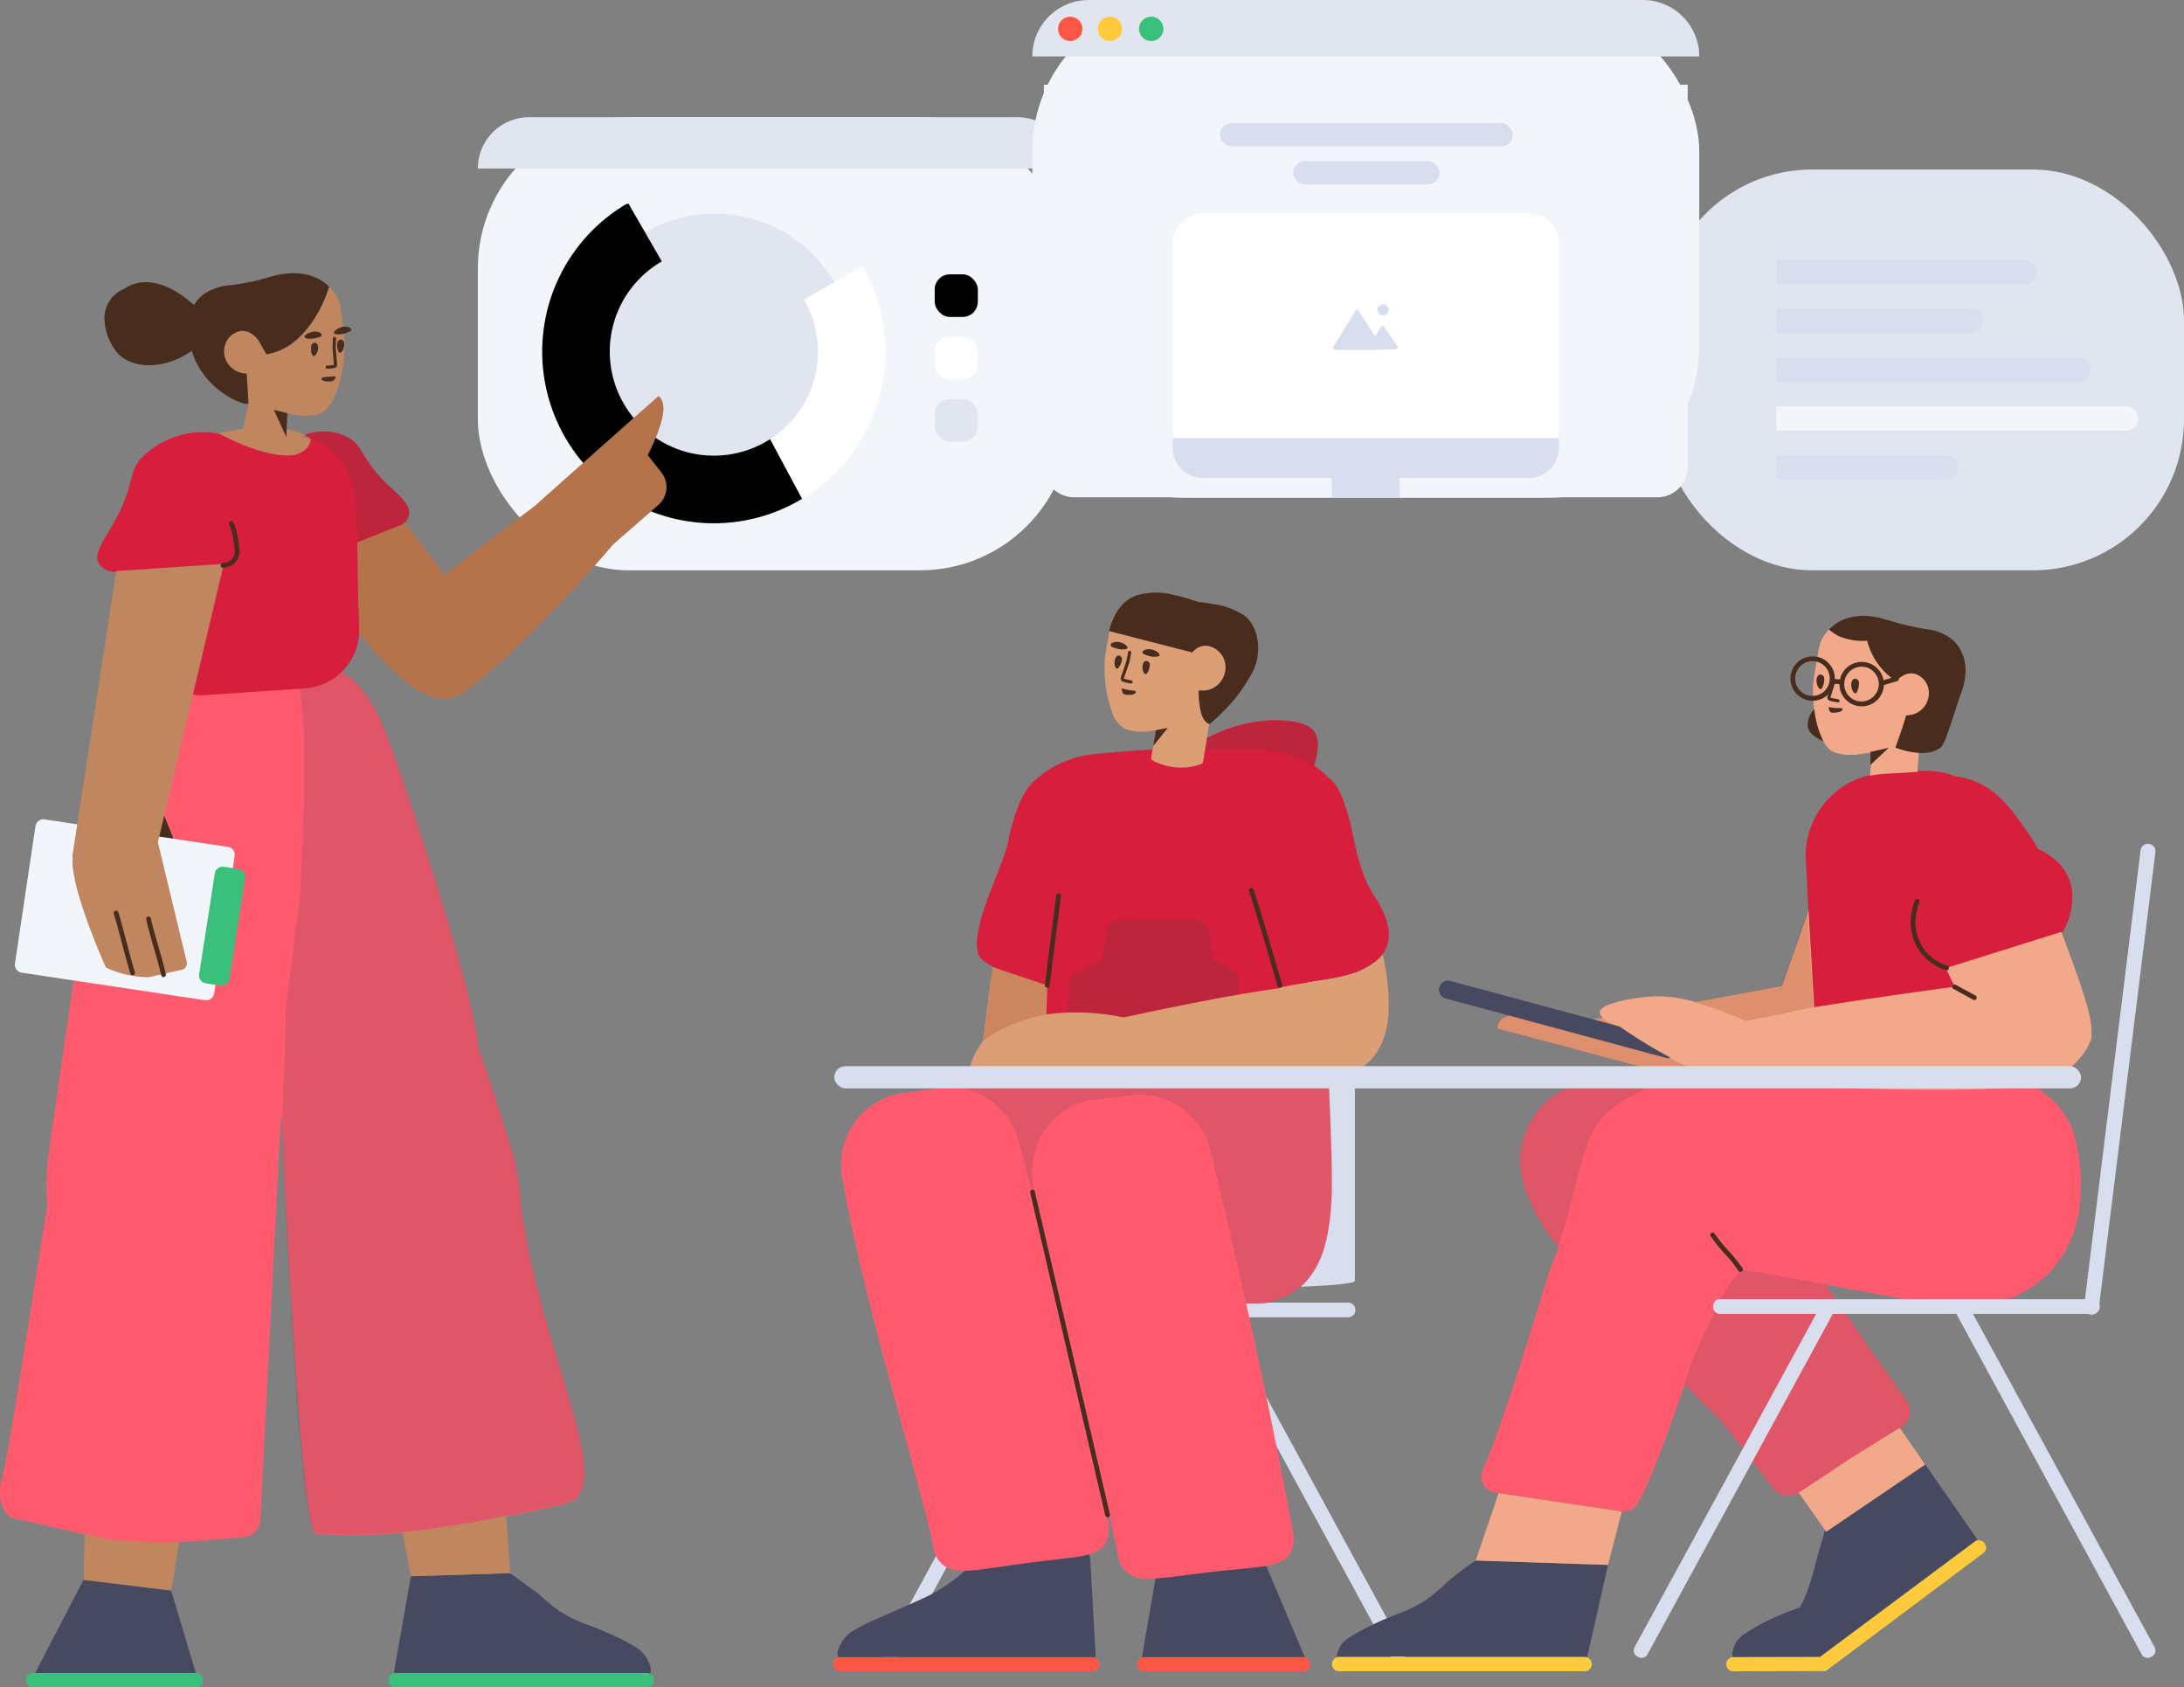 <svg xmlns="http://www.w3.org/2000/svg" xmlns:xlink="http://www.w3.org/1999/xlink" width="289.037" height="223.282" viewBox="0 0 289.037 223.282">
  <rect x="0" y="0" width="289.037" height="223.282" fill="#808080" stroke="none"/>
  <defs>
    <clipPath id="clip-path">
      <path id="Mask" d="M22.7,0A22.715,22.715,0,1,0,45.4,22.721l-8.925,0A13.777,13.777,0,1,1,22.7,8.93Z" fill="#fff"/>
    </clipPath>
    <clipPath id="clip-path-2">
      <path id="Mask-2" data-name="Mask" d="M0,0H85.2a0,0,0,0,1,0,0V50.6a4,4,0,0,1-4,4H4a4,4,0,0,1-4-4V0A0,0,0,0,1,0,0Z" fill="#f2f6fb"/>
    </clipPath>
  </defs>
  <g id="Group_219" data-name="Group 219" transform="translate(-357.197 -3788.872)">
    <g id="Group_216" data-name="Group 216" transform="translate(-998 3461.822)">
      <g id="UI_Content_Text_1_4" data-name="UI / Content / Text 1 / 4" transform="translate(1575.049 349.483)">
        <g id="Content">
          <g id="Browser">
            <g id="Background">
              <rect id="Background-2" data-name="Background" width="69.186" height="53.043" rx="20" fill="#e1e5f0"/>
            </g>
          </g>
          <g id="Text" transform="translate(63.113 11.999) rotate(90)">
            <path id="Rectangle" d="M1.612,0h0A1.612,1.612,0,0,1,3.224,1.612v22.43a0,0,0,0,1,0,0H0a0,0,0,0,1,0,0V1.612A1.612,1.612,0,0,1,1.612,0Z" transform="translate(25.789 23.857)" fill="#d8deed"/>
            <path id="Rectangle-2" data-name="Rectangle" d="M1.612,0h0A1.612,1.612,0,0,1,3.224,1.612V47.9a0,0,0,0,1,0,0H0a0,0,0,0,1,0,0V1.612A1.612,1.612,0,0,1,1.612,0Z" transform="translate(19.342 0)" fill="#f2f6fb"/>
            <path id="Rectangle-3" data-name="Rectangle" d="M1.612,0h0A1.612,1.612,0,0,1,3.224,1.612v40a0,0,0,0,1,0,0H0a0,0,0,0,1,0,0v-40A1.612,1.612,0,0,1,1.612,0Z" transform="translate(12.894 6.288)" fill="#d8deed"/>
            <path id="Rectangle-4" data-name="Rectangle" d="M1.612,0h0A1.612,1.612,0,0,1,3.224,1.612V27.37a0,0,0,0,1,0,0H0a0,0,0,0,1,0,0V1.612A1.612,1.612,0,0,1,1.612,0Z" transform="translate(6.447 20.528)" fill="#d8deed"/>
            <path id="Rectangle-5" data-name="Rectangle" d="M1.612,0h0A1.612,1.612,0,0,1,3.224,1.612V34.4a0,0,0,0,1,0,0H0a0,0,0,0,1,0,0V1.612A1.612,1.612,0,0,1,1.612,0Z" transform="translate(0 13.5)" fill="#d8deed"/>
          </g>
        </g>
      </g>
      <g id="UI_Charts_Chart_6_2" data-name="UI / Charts / Chart 6 / 2" transform="translate(1418.437 342.555)">
        <g id="Chart" transform="translate(0 0)">
          <rect id="Background-3" data-name="Background" width="78.51" height="59.961" rx="20" transform="translate(0 0.009)" fill="#f2f6fb"/>
          <g id="Graphic" transform="translate(0.224 22.702) rotate(-30)">
            <path id="Oval_8" data-name="Oval 8" d="M0,18.369A18.363,18.363,0,1,1,18.368,36.747,18.356,18.356,0,0,1,0,18.369Z" transform="translate(4.375 4.479)" fill="#e1e5f0"/>
            <g id="Oval_8-2" data-name="Oval 8" transform="translate(0 0)">
              <path id="Mask-3" data-name="Mask" d="M22.7,0A22.715,22.715,0,1,0,45.4,22.721l-8.925,0A13.777,13.777,0,1,1,22.7,8.93Z" transform="translate(0 0)" fill="#fff"/>
              <g id="Oval_8-3" data-name="Oval 8" transform="translate(0 0)" clip-path="url(#clip-path)">
                <path id="Oval_8-4" data-name="Oval 8" d="M24.233.317C11.766-2.157,0,10.285,0,22.83S14.638,48.207,24.233,45.746l.294-9.332c-7.642,0-14.132-5.769-14.132-13.382A13.811,13.811,0,0,1,24.233,9.247Z" transform="translate(-1.176 -0.172)"/>
              </g>
            </g>
          </g>
          <g id="Colors" transform="translate(60.463 20.8)">
            <rect id="Rectangle-6" data-name="Rectangle" width="5.707" height="5.638" rx="2" transform="translate(0 0)"/>
            <rect id="Rectangle_Copy" data-name="Rectangle Copy" width="5.707" height="5.638" rx="2" transform="translate(0 8.256)" fill="#fff"/>
            <rect id="Rectangle_Copy_2" data-name="Rectangle Copy 2" width="5.707" height="5.638" rx="2" transform="translate(0 16.511)" fill="#e1e5f0"/>
          </g>
        </g>
        <path id="Top_bar_Copy" data-name="Top bar Copy" d="M6.782,0H71.419A6.782,6.782,0,0,1,78.2,6.782v0a0,0,0,0,1,0,0H0a0,0,0,0,1,0,0v0A6.782,6.782,0,0,1,6.782,0Z" transform="translate(0 0.009)" fill="#e1e5f0"/>
      </g>
      <g id="UI_Headers_Header_4_1" data-name="UI / Headers / Header 4 / 1" transform="translate(1491.816 327.05)">
        <g id="Header" transform="translate(0 0)">
          <g id="Browser-2" data-name="Browser">
            <g id="Background-4" data-name="Background">
              <rect id="Background-5" data-name="Background" width="88.265" height="65.871" rx="20" fill="#f2f6fb"/>
            </g>
          </g>
          <g id="iMac" transform="translate(1.531 11.205)">
            <path id="Mask-4" data-name="Mask" d="M0,0H85.2a0,0,0,0,1,0,0V50.6a4,4,0,0,1-4,4H4a4,4,0,0,1-4-4V0A0,0,0,0,1,0,0Z" transform="translate(0 0)" fill="#f2f6fb"/>
            <g id="iMac-2" data-name="iMac" transform="translate(0 0)" clip-path="url(#clip-path-2)">
              <g id="Devices_iMac" data-name="Devices / iMac" transform="translate(17.041 17.039)">
                <g id="iMac-3" data-name="iMac" transform="translate(0 0)">
                  <path id="Combined_Shape" data-name="Combined Shape" d="M16.731,13.322V10.843h4.337V6.2H4a4,4,0,0,1-4-4V0H51.122V2.2a4,4,0,0,1-4,4H30.054v4.648h4.337v2.479Z" transform="translate(0 28.811)" fill="#d8deed"/>
                  <path id="Screen" d="M4,0H47.122a4,4,0,0,1,4,4V29.741a0,0,0,0,1,0,0H0a0,0,0,0,1,0,0V4A4,4,0,0,1,4,0Z" fill="#fff"/>
                  <g id="Icons_Mountains" data-name="Icons / Mountains" transform="translate(21.227 12.005)">
                    <path id="Mountains" d="M.273,6.048a.272.272,0,0,1-.232-.414L2.942.919A.272.272,0,0,1,3.4.914L5.568,4.266l.76-1.237a.272.272,0,0,1,.457-.011L8.509,5.552a.272.272,0,0,1-.217.424l-1.736.054H6.55l-.36-.078v.1ZM5.885.751a.735.735,0,1,1,1.471,0,.735.735,0,1,1-1.471,0Z" transform="translate(0 0)" fill="#d8deed"/>
                  </g>
                </g>
              </g>
            </g>
          </g>
          <g id="Text-2" data-name="Text" transform="translate(24.83 16.298)">
            <rect id="Text-3" data-name="Text" width="19.386" height="3.088" rx="1.544" transform="translate(9.693 5.019)" fill="#d8deed"/>
            <rect id="Title" width="38.771" height="3.088" rx="1.544" transform="translate(0 0)" fill="#d8deed"/>
          </g>
        </g>
        <path id="Top_bar_Copy-2" data-name="Top bar Copy" d="M7.47,0H80.795a7.47,7.47,0,0,1,7.47,7.47v0a0,0,0,0,1,0,0H0a0,0,0,0,1,0,0v0A7.47,7.47,0,0,1,7.47,0Z" fill="#e1e5f0"/>
        <ellipse id="Burron_Copy" data-name="Burron Copy" cx="1.616" cy="1.613" rx="1.616" ry="1.613" transform="translate(3.401 2.207)" fill="#ff5645"/>
        <ellipse id="Burron_Copy_2" data-name="Burron Copy 2" cx="1.616" cy="1.613" rx="1.616" ry="1.613" transform="translate(8.673 2.207)" fill="#ffcb3d"/>
        <ellipse id="Burron_Copy_3" data-name="Burron Copy 3" cx="1.616" cy="1.613" rx="1.616" ry="1.613" transform="translate(14.116 2.207)" fill="#3abf7c"/>
      </g>
      <g id="Group" transform="translate(1465.457 404.337)">
        <g id="Chair_2" data-name="Chair 2" transform="translate(6.679 34.878)">
          <path id="Path" d="M40.505,57.361V.922c0-.5-8.7-.922-19.162-.922h-2.18C8.722,0,0,.419,0,.922V57.4c0,.5,8.7.922,19.162.922h2.18C31.784,58.347,40.505,57.907,40.505,57.361Z" transform="translate(21.861 0)" fill="#d8deed"/>
          <path id="Path-2" data-name="Path" d="M.5,46.679l.084.042A.907.907,0,0,0,1.8,46.428l24.551-45.1a.866.866,0,0,0-.4-1.174L25.865.115a.907.907,0,0,0-1.216.294L18.57,11.562Q12.626,22.506,6.661,33.429L.1,45.463A.92.92,0,0,0,.5,46.679Z" transform="translate(0 60.832)" fill="#d8deed"/>
          <path id="Path-3" data-name="Path" d="M58.473,0H.943A.949.949,0,0,0,0,.922v.1a.935.935,0,0,0,.943.922H58.515a.949.949,0,0,0,.943-.922v-.1A.959.959,0,0,0,58.473,0Z" transform="translate(2.971 60.213)" fill="#d8deed"/>
          <path id="Path-4" data-name="Path" d="M26.348,45.473,19.785,33.438Q13.842,22.494,7.877,11.571L1.8.418A.888.888,0,0,0,.581.124L.5.166A.872.872,0,0,0,.1,1.34l24.551,45.1a.888.888,0,0,0,1.216.294l.084-.042A.92.92,0,0,0,26.348,45.473Z" transform="translate(42.602 60.822)" fill="#d8deed"/>
        </g>
        <g id="Man_sitting_3" data-name="Man sitting / 3" transform="translate(0 0)">
          <g id="Man" transform="translate(0 0)">
            <g id="Legs" transform="translate(0 63.983)">
              <path id="Base" d="M41.176,1.887a.882.882,0,0,1-.922-.8V.8a.869.869,0,0,1,.922-.8H62.181A.882.882,0,0,1,63.1.8v.29a.825.825,0,0,1-.9.8Zm-40.232,0A.953.953,0,0,1,0,.943.94.94,0,0,1,.944,0H34.278a.943.943,0,1,1,0,1.887Z" transform="translate(0 78.028)" fill="#ff5645"/>
              <path id="Shoes" d="M34.063,13.945h0a.948.948,0,0,0-.362-.071H.366a.959.959,0,0,0-.247.032,1.088,1.088,0,0,1-.11-.3v-.021c0-.035,0-.071,0-.1a.8.8,0,0,1,0-.21c.007-.04.011-.078.016-.115a1.148,1.148,0,0,1,.047-.242,5.172,5.172,0,0,1,1.489-2.18.677.677,0,0,1,.131-.1l.036-.024A24.838,24.838,0,0,1,4.58,9.078c.765-.349,1.884-.837,3.07-1.354,1.792-.781,3.643-1.588,4.415-1.98A22.774,22.774,0,0,0,18.4.922l.293-.147L33.156,0l.01.024c.171.4.262.614.262.626L34.162,13.5a1.028,1.028,0,0,1-.1.443Zm6.212-.021h0l1.937-11.2L56.025.1,61.847,13.9a1.006,1.006,0,0,0-.244-.03H40.6a1.043,1.043,0,0,0-.323.05Z" transform="translate(0.578 64.154)" fill="#474961"/>
              <path id="Legs-2" data-name="Legs" d="M37.415,66.406a3.592,3.592,0,0,1-.787-1.653C36.145,61.9,34.956,57.123,33.5,51.4q.931,4.306,1.811,8.618a4.309,4.309,0,0,1-.251,2.761c-1.005,2.014-3.623,1.93-9.885,2.719-7.372.955-10.45,1.931-12.125-.083a3.6,3.6,0,0,1-.817-1.64C10.707,55.615,3.126,31.888.173,14.865c0-.042-.021-.062-.021-.1A9.583,9.583,0,0,1,8.005,3.407l5.215-.685a9.032,9.032,0,0,1,.955-.072l0-.007L39.651.262,64.438,0c.063,2.8.633,13.432.424,17.425-.331,6.31-1.754,12.375-8.8,13.76-.765.052-1.6.065-2.487.044,2.2,9.848,4.314,20.037,6.192,30.163a4.306,4.306,0,0,1-.3,2.755c-1.041,2-3.657,1.868-9.931,2.549-4.08.458-6.85.944-8.79.944A3.85,3.85,0,0,1,37.415,66.406Z" transform="translate(1.085 0)" fill="#ff5a6e"/>
              <path id="Shadow_Legs" data-name="Shadow Legs" d="M39.238,31.238h0c-.27,0-.551,0-.834-.01-1.455-6.528-3.033-13.3-4.691-20.129A9.61,9.61,0,0,0,24.5,3.564a9.077,9.077,0,0,0-1,.056l-.181.021-.168.019-4.877.556A9.007,9.007,0,0,0,12.121,7.76a10.164,10.164,0,0,0-1.9,7.671.153.153,0,0,0,.01.052.153.153,0,0,1,.01.052c.248,1.6.548,3.334.892,5.154C10.242,17.158,9.311,13.527,8.361,9.9A9.733,9.733,0,0,0,0,2.554L24.532.262,49.319,0c.017.756.07,2.056.137,3.7.175,4.305.44,10.811.287,13.724a33.04,33.04,0,0,1-.524,4.617,15.313,15.313,0,0,1-1.358,4.11,10.1,10.1,0,0,1-1.125,1.734,8.808,8.808,0,0,1-1.492,1.452,9.214,9.214,0,0,1-1.913,1.117,11.6,11.6,0,0,1-2.387.73C40.42,31.22,39.846,31.238,39.238,31.238Z" transform="translate(16.252 0.037)" fill="#444" opacity="0.177"/>
              <path id="Shadow_Legs-2" data-name="Shadow Legs" d="M.008.386l9.94,42.723a.314.314,0,1,0,.613-.143L.621.243A.314.314,0,0,0,.008.386Z" transform="translate(26.07 16.174)" fill="#482d1f"/>
            </g>
            <g id="Body" transform="translate(17.808 0)">
              <path id="T-shirt" d="M11.153,46.926c-2.1-1.992-2-8.743-2-8.743q.056-1.593.112-3.061c-2.446-.662-8.355-2.409-9.022-4-.844-2.011.713-6.207,1.09-7.3.734-2.076,2.363-5.733,2.748-7.614C5.279,10.387,6.872,8.73,7.438,8.164a13.737,13.737,0,0,1,7.489-3.6c1.915-.27,8.99-.745,8.99-.745.043,0,.056.056.043.168A31.276,31.276,0,0,1,28,3.892,20.132,20.132,0,0,1,38.8,0c6.385-.111,6.975,1.9,5.858,5.841a1.425,1.425,0,0,1-.057.163l.118.08a11.423,11.423,0,0,1,1.7,1.426c.566.566,1.639.877,2.981,6.1.482,1.845,1.065,6.452,3.12,9.564s3.2,6.6,0,8.905c-2.5,1.8-4.714,1.993-8.709,2.629a36.808,36.808,0,0,1-.034,8.819,10.437,10.437,0,0,1,.35,2.747s-10.413.252-12.405.314c-2.416.078-7.933.553-14.011.553C15.554,47.143,13.333,47.084,11.153,46.926Z" transform="translate(1.229 18.019)" fill="#d71e3c"/>
              <path id="Shadow" d="M.209,34.652a1.258,1.258,0,0,1,.66-1.069l3.758-2.026.559-3.747a1.677,1.677,0,0,1,1.659-1.43H17.083a1.677,1.677,0,0,1,1.664,1.471l.451,3.634,2.873,1.658a1.258,1.258,0,0,1,.629,1.089v6.406l-22.7.8ZM32.658,6.058a13.6,13.6,0,0,0-7.242-2.206.267.267,0,0,0-.126-.021l-7.443-.1-.209-.009c-.128-.006-.229-.011-.3-.011-.1,0-.138.009-.148.03s.044.09.148.2c.043.044.091.094.146.154-.466-.072-.945-.121-1.463-.149A20.147,20.147,0,0,1,26.879,0c.166,0,.331,0,.49,0a12.993,12.993,0,0,1,3.486.373,3.324,3.324,0,0,1,1.823,1.106A2.864,2.864,0,0,1,33.19,3.31a10,10,0,0,1-.453,2.535,1.43,1.43,0,0,1-.079.212h0Z" transform="translate(13.21 18.106)" fill="#444" opacity="0.177"/>
              <path id="Skin" d="M.009,65.208h0a7.722,7.722,0,0,1,.182-2.083,9.1,9.1,0,0,1,.663-1.909,10.327,10.327,0,0,1,1.161-1.883l.991-7.683.323-2.118,7.2,2.406-.118,3.847a28.442,28.442,0,0,1,3.9-.266,31.221,31.221,0,0,1,6.091.612l.23.048c6.225-1.342,14.851-3.1,20.6-3.859l-2.74-10.21a18.154,18.154,0,0,0,.885,2.406,30.389,30.389,0,0,1,1.106,4.459,26.926,26.926,0,0,0,.78,3.254h0c1.949-.4,3.542-.643,4.947-.861,3.327-.516,5.334-.827,7.59-2.454a5.4,5.4,0,0,0,1.124-1.068,31.085,31.085,0,0,1,.806,6.811,14.651,14.651,0,0,1-.39,3.306,9.054,9.054,0,0,1-1.245,2.9,7.512,7.512,0,0,1-2.319,2.217,10.4,10.4,0,0,1-3.639,1.313L13.95,63.917.009,65.208Zm24.5-43.013a.4.4,0,0,1-.216-.426l.617-3.6c-1.146.19-1.079.161-1.191.176a7.952,7.952,0,0,1-2.662-.261,3.428,3.428,0,0,1-1.887-2.161A16.755,16.755,0,0,1,18.13,9.293a6.936,6.936,0,0,1,.092-1.135l.634-3.7A5.02,5.02,0,0,1,19.9,2.183a3.626,3.626,0,0,1,.7-.719C23.317-.911,27.148.261,27.827.5c.078.037.161.053.239.089a9.418,9.418,0,0,0,2.146.716c.716.161,5.1,8.253,5.1,8.7.007.577-1.272,2.018-2.707,3.514l-1.457,8.811a.389.389,0,0,1-.253.314,7.37,7.37,0,0,1-2.419.469q-.129,0-.256,0A8.039,8.039,0,0,1,24.507,22.195Z" transform="translate(0 1.179)" fill="#db9e75"/>
              <path id="Shadow-2" data-name="Shadow" d="M30.8,12.979C30.026,10.242,27.555,1.951,27.032.416a.314.314,0,0,1,.6-.2c.528,1.549,3,9.847,3.779,12.6a.314.314,0,1,1-.605.171ZM.275,13.206A.315.315,0,0,1,0,12.854L1.5,1.009a.314.314,0,1,1,.624.079L.626,12.933a.314.314,0,0,1-.311.275Z" transform="translate(10.211 40.224)" fill="#482d1f"/>
              <path id="Shadow-3" data-name="Shadow" d="M0,.6,1.49,0,.048,2.734Z" transform="translate(25.024 18.752) rotate(11)" fill="#482d1f"/>
              <path id="Hair" d="M15.417,15.886c-.548-.027-1.032-.463-1.44-1.3a11.479,11.479,0,0,1-.841-2.8,5.863,5.863,0,0,0,1.077-.226,3.095,3.095,0,0,0,1.363-4.549,2.921,2.921,0,0,0-2.289-1.234,2.039,2.039,0,0,0-.646.1,2.367,2.367,0,0,0-.969.654l-.016.017a3.5,3.5,0,0,0-.317.475L0,6.344H0A7.37,7.37,0,0,1,.274,4.313a6.2,6.2,0,0,1,.775-1.747A4.886,4.886,0,0,1,2.636,1.035,7.5,7.5,0,0,1,4.014.447,8.429,8.429,0,0,1,6.031.03c.321-.02.658-.03,1-.03A25.993,25.993,0,0,1,10.2.227c.242.029.432.052.558.062.018,0,.041,0,.07,0,.108,0,.285-.011.51-.025l.325-.02C11.992.226,12.5.2,13.061.2a9.667,9.667,0,0,1,4.249.777A4.324,4.324,0,0,1,18.7,2.235a6.159,6.159,0,0,1,.869,1.717,7.182,7.182,0,0,1,.325,1.658,6.679,6.679,0,0,1-.155,2.18A24.293,24.293,0,0,1,18,12.054a27.839,27.839,0,0,1-2.584,3.832ZM5.073,8.465A.264.264,0,0,1,4.968,8a1.463,1.463,0,0,1,.964-.335c.86,0,1.782.587.818.818a2.367,2.367,0,0,1-.7.1A4.942,4.942,0,0,1,5.073,8.465ZM.754,8.318a.275.275,0,0,1-.126-.461,1.445,1.445,0,0,1,.943-.335c.859,0,1.782.566.818.818a2.574,2.574,0,0,1-.724.1A3.706,3.706,0,0,1,.754,8.318Z" transform="translate(19.932 0) rotate(11)" fill="#482d1f"/>
              <path id="Eyes" d="M.082.3C.187.026.334-.016.5,0A.52.52,0,0,1,.921.529,2.189,2.189,0,0,1,.628,1.682a.206.206,0,0,1-.138.057C.167,1.739-.156.866.082.3ZM3.793.34C3.877.067,4.024,0,4.192,0a.5.5,0,0,1,.482.461,2.041,2.041,0,0,1-.189,1.195.2.2,0,0,1-.149.074C4.018,1.735,3.614.915,3.793.34Z" transform="translate(19.603 9.388) rotate(11)" fill="#482d1f"/>
              <path id="Mouth" d="M1.363.609c.147-.042.5-.147.566-.377,0-.042.021-.1,0-.147C1.845-.062,1.593.022,1.216.043A7.657,7.657,0,0,1,0,.022,2.727,2.727,0,0,0,.252.567C.482.881,1.153.672,1.363.609Z" transform="translate(20.369 13.79) rotate(11)" fill="#482d1f"/>
              <path id="Nose" d="M.005,3.661a.46.46,0,0,0,.383.508l.086.007c.354.027.575.037.955.037a.21.21,0,1,0,0-.419c-.368,0-.579-.01-.922-.036L.439,3.753A.147.147,0,0,1,.42,3.724L.735,1.476l0-.029V.21a.21.21,0,1,0-.419,0V1.432Z" transform="translate(20.959 8.759) rotate(11)" fill="#482d1f"/>
              <path id="Shadow_Arm" data-name="Shadow Arm" d="M0,9.783A16.652,16.652,0,0,1,4.4,7.346,25.405,25.405,0,0,1,8.34,6.257l.14-3.851L1.284,0Z" transform="translate(2.046 50.711)" fill="#8c2a00" opacity="0.2"/>
            </g>
          </g>
        </g>
        <g id="Woman_sitting_5" data-name="Woman sitting / 5" transform="translate(65.984 3.779)">
          <g id="Woman_" data-name="Woman " transform="translate(0 0)">
            <g id="Legs-3" data-name="Legs" transform="translate(0 62.372)">
              <path id="Base-2" data-name="Base" d="M52.219,16.465l0-.125a.9.9,0,0,1,.9-.865l11.506-.026L85.131.16A.783.783,0,0,1,85.595,0a.928.928,0,0,1,.77.349l.061.105a.852.852,0,0,1-.168,1.214L65.394,17.3l-12.289.037A.9.9,0,0,1,52.219,16.465ZM.943,17.333a.944.944,0,0,1,0-1.887h32.5a.944.944,0,1,1,0,1.887Z" transform="translate(0 60.402)" fill="#ffcb3d"/>
              <path id="Shoes-2" data-name="Shoes" d="M33.144,26.108h0a.938.938,0,0,0-.361-.072H.285A.942.942,0,0,0,0,26.08a1.529,1.529,0,0,1,.034-.2,3.286,3.286,0,0,1,1.509-2.286,26.557,26.557,0,0,1,2.914-1.635c1.554-.764,2.666-1.2,3.646-1.587A16.828,16.828,0,0,0,11.88,18.48a19.742,19.742,0,0,0,2.788-2.349A41.468,41.468,0,0,1,18.4,13.322L35.91,13.9l-2.766,12.2Zm19.316-.042h-.021a.991.991,0,0,1-.076-.391c.008-.051.014-.1.02-.161a2.117,2.117,0,0,1,.051-.32,3.418,3.418,0,0,1,1.659-2.237l.347-.218a21.39,21.39,0,0,1,2.452-1.395c1.557-.752,2.672-1.173,3.655-1.545.263-.1.512-.193.755-.288.176-.3.335-.6.486-.916a29.174,29.174,0,0,0,1.429-4.228c.373-1.621,1.077-3.855,1.084-3.877l.3-1.171L77.467,0l7.374,10.6a.834.834,0,0,0-.369.154L63.965,26.04l-11.506.026Z" transform="translate(0.658 49.756)" fill="#474961"/>
              <path id="Legs-4" data-name="Legs" d="M18.5,56.565,1.857,54.091A2.177,2.177,0,0,1,.2,51.031c3.082-6.772,8.551-25.865,9.306-27.584.256-.58.5-1.193.727-1.83a25.068,25.068,0,0,1-3.721-5.954A12.93,12.93,0,0,1,5.15,10.107a10.757,10.757,0,0,1,4.906-8.868A9.036,9.036,0,0,1,14.628.1c1.4-.042,9.817,0,9.817,0l.008.01H25.3L53.6.043s18-.091,18.862-.007a11.144,11.144,0,0,1,5.9,6.381,24.581,24.581,0,0,1,.923,8.491,16.412,16.412,0,0,1-2.1,7.4,14.425,14.425,0,0,1-8.2,6.415c-3.229,1.09-6.394.587-10.294.231h-.042c-.147-.021-.44-.084-.8-.147l-.713-.126c-.4-.084-.755-.147-.923-.168h-.042c-3.606-.65-6.814-1.237-10.021-1.845l-.147-.021-.537-.105c.56.764,1.092,1.5,1.588,2.2,1.384,1.95,2.725,3.9,4.025,5.828l5.262,7.443a2.4,2.4,0,0,1-.8,3.438L49.073,49.48l-5.87,3.9-1.153.734a2.6,2.6,0,0,1-3.438-.545c-1.992-2.642-3.459-4.633-6-7.883-1.6-2.061-.6-.637-5.672-5.918-1.955,5.507-4.493,12.805-6.259,15.771a2.136,2.136,0,0,1-1.859,1.05A2.275,2.275,0,0,1,18.5,56.565Z" transform="translate(19.801 0)" fill="#ff5a6e"/>
              <path id="Shadow_Legs-3" data-name="Shadow Legs" d="M35.456,54.469h0a2.622,2.622,0,0,1-1.109-.244,2.344,2.344,0,0,1-.884-.714c-.446-.592-.867-1.153-1.274-1.695-1.415-1.885-2.752-3.665-4.722-6.188a12.066,12.066,0,0,0-1.641-1.854c-.623-.6-1.667-1.6-4.107-4.142a57.673,57.673,0,0,1,2.556-6.573,25.083,25.083,0,0,0,1.447-2.949,17.363,17.363,0,0,1,1.5-2.961c.42-.567,1.124-1.515,1.992-2.6l.014,0c.923.123,1.877.251,2.816.4.592.105,1.2.217,1.778.324.7.129,1.423.263,2.142.389,1.39.253,2.878.526,4.347.812.575.784,1.112,1.53,1.6,2.216,1.3,1.836,2.62,3.743,4.025,5.828L51.2,41.96a2.257,2.257,0,0,1,.381,1.769,2.453,2.453,0,0,1-.4.928,2.667,2.667,0,0,1-.782.742l-6.478,4.025-5.87,3.9-1.153.734A2.747,2.747,0,0,1,35.456,54.469Zm-30.441-33h0a24.956,24.956,0,0,1-3.65-5.861A12.981,12.981,0,0,1,0,10.051,10.912,10.912,0,0,1,.341,7.58a11.335,11.335,0,0,1,.927-2.435,10.528,10.528,0,0,1,1.52-2.2,9.591,9.591,0,0,1,2.12-1.763A7.147,7.147,0,0,1,7.2.273a12.346,12.346,0,0,1,1.9-.227h0c.147-.009.286-.018.413-.028C9.922.006,10.986,0,12.672,0c2.871,0,6.6.018,6.632.019h-.465a4.08,4.08,0,0,0-2.431.662c-.189.1-.4.218-.652.344A22.509,22.509,0,0,0,12.57,2.913,9.728,9.728,0,0,0,9.195,7.127a1.021,1.021,0,0,0-.063.147A53.592,53.592,0,0,0,7.214,13.8c-.658,2.589-1.337,5.266-2.2,7.67Z" transform="translate(24.949 0.056)" fill="#444" opacity="0.177"/>
              <path id="Shadow-4" data-name="Shadow" d="M.063.5A20.36,20.36,0,0,0,1.929,2.814a20.055,20.055,0,0,1,1.8,2.239.314.314,0,1,0,.5-.378A20.36,20.36,0,0,0,2.369,2.364,20.055,20.055,0,0,1,.566.126.314.314,0,1,0,.063.5Z" transform="translate(50.107 19.687)" fill="#482d1f"/>
            </g>
            <g id="Body-2" data-name="Body" transform="translate(14.195 0)">
              <path id="T-shirt-2" data-name="T-shirt" d="M27.833,23.244l6.2-1.944c.425-.522,4.052-7.533-3.283-10.974a28.267,28.267,0,0,0-1.71-2.676c-1.887-2.642-3.438-4.78-6.206-6.059A10.884,10.884,0,0,0,19.739.7,10.954,10.954,0,0,0,15.221.019L10.4.313A10.943,10.943,0,0,0,.022,11.907l.021.377L.652,23.636l.536,10.88.3,2.088a3.748,3.748,0,0,0,.042.482c.021.189.042.356.063.545.063.482,1.468,3.669,1.551,3.858l26.4.042Z" transform="translate(48.526 20.937)" fill="#d71e3c"/>
              <path id="Skin-2" data-name="Skin" d="M17.51,125.519,0,124.938l3.025-8.909,16.128,2.4c.062.009.124.015.187.019l-1.83,7.074h0Zm28.867-4.386h0l-3.632-5.188,1.107-.7,5.87-3.9,6.394-3.973,3.369,4.869-13.108,8.9ZM38.318,61.956l-.082-.063a44.469,44.469,0,0,1-7.85-1.5c.8.233,1.64.449,2.485.64h0L21.719,59.56c-1.163-.3-3.647-.976-6.278-1.686l-.4-.107-.007,0c-1.505-.407-3.062-.827-4.47-1.205L6.9,55.6c-1.809-.473-3.28-.864-4-1.056l-.04-.011-.011,0a1.663,1.663,0,0,1,.931-1.475,4.314,4.314,0,0,1,1.987-.383,13.62,13.62,0,0,1,2.973.391c1.1.053,2.25.114,3.177.163h.016l.057,0c1.083.057,2.2.116,3.312.169.351-.092.886-.225,1.494-.323l-.029-.028a.877.877,0,0,1-.329-.69c.038-.372.456-.715,1.244-1.018a20.33,20.33,0,0,1,4.372-.921,16.462,16.462,0,0,1,2.105-.138,17.52,17.52,0,0,1,4.931.761l11.466-2.128L40.54,48.9l3.493-9.93.33,5.563.021.21.407,6.976c.474-.079,1.011-.166,1.62-.262C53.4,50.368,59.163,49.57,63.4,49l0,0c-.181-.329-.589-1.178-1.247-2.595.144.007.293.012.442.015l14.916-4.678c.131.352.265.713.4,1.073l.159.433c2.375,6.476,3.683,10.044,3.394,12.529l.051.007a.483.483,0,0,0-.07.142c-.013.086-.027.172-.044.257l-.025-.01-.024-.009a7.948,7.948,0,0,1-1.222,2.086,13.252,13.252,0,0,1-3.563,3.008c-.817.492-2.759.858-5.771,1.086-2.54.192-5.87.29-9.9.29C50.445,62.629,38.438,61.963,38.318,61.956ZM52.184,21.091h0l.23-3.116-.271.043c-1.871.31-1.764.276-1.891.288a8.152,8.152,0,0,1-2.671-.271c-1.689-.5-3.014-4.078-2.915-8.8a10.19,10.19,0,0,1,.1-1.128l.637-3.7A4.755,4.755,0,0,1,46.421,2.17a4.69,4.69,0,0,1,.7-.708C49.852-.91,53.679.261,54.356.5l.247.08a9.722,9.722,0,0,0,2.157.718.615.615,0,0,1,.475.727L56.193,7.288c-.028.143.29.068.758-.007,1.155-.186,3.226-.372,3.276,2.728a2.9,2.9,0,0,1-1.067,2.647l-.32,2.461L58.708,17l-.249,3.568-4.43.27a11.246,11.246,0,0,0-1.844.255Z" transform="translate(4.863 0.512)" fill="#f2a98a"/>
              <path id="Path-5" data-name="Path" d="M14.6,12.2a3.132,3.132,0,0,1-1.489.671.649.649,0,0,0-.5.419l-1.153,3.669a.819.819,0,0,1-.21.084,21.174,21.174,0,0,1-3.166.9c-1.845.44-1.74.4-1.866.419a8.154,8.154,0,0,1-2.684-.084C1.812,17.9.239,14.417.009,9.7A10.2,10.2,0,0,1,.03,8.568L.407,4.836a4.757,4.757,0,0,1,.86-2.306,4.69,4.69,0,0,1,.65-.755C4.474-.782,8.374.119,9.066.308l.252.063a9.73,9.73,0,0,0,2.2.566.615.615,0,0,1,.524.692l-.671,5.325c-.063.5,3.84-1.909,4.214,2.432A2.914,2.914,0,0,1,14.6,12.2Z" transform="matrix(0.998, 0.07, -0.07, 0.998, 50.201, 0)" fill="#f2a98a"/>
              <path id="Shadow-5" data-name="Shadow" d="M.03,2.3,2.411,0,0,.582Z" transform="matrix(1, 0.017, -0.017, 1, 57.11, 17.855)" fill="#482d1f"/>
              <path id="Hair-2" data-name="Hair" d="M15.111,18.144a4.145,4.145,0,0,0,2.523-.717c.416-.307,1.147-2.542,1.854-4.7.309-.944.6-1.836.854-2.53l.01-.028a9.5,9.5,0,0,0,.524-2.25,5.891,5.891,0,0,0-.62-3.4,5.026,5.026,0,0,0-1.3-1.541,6.814,6.814,0,0,0-3.418-1.236c-.676-.125-1.442-.268-2.388-.494-.628-.147-1.594-.385-2.721-.758a1.055,1.055,0,0,1-.247-.059A8.987,8.987,0,0,0,7.428,0,7.316,7.316,0,0,0,5.281.3,5.61,5.61,0,0,0,3.173,1.479c-.237.219-.34.335-.341.337l0,0a7.38,7.38,0,0,0,1.324.874,7.962,7.962,0,0,0,3.116.622c.208,0,.419-.008.625-.024a8.8,8.8,0,0,0,.652,1.79,9.135,9.135,0,0,0,3.141,3.555A4.5,4.5,0,0,1,12.9,7.78a2.127,2.127,0,0,1,.847-.172,1.935,1.935,0,0,1,.277.02,2.6,2.6,0,0,1,2.009,2.221,2.909,2.909,0,0,1-1.158,2.735,3.085,3.085,0,0,1-1.828.58c-.516,1.851-1.416,4.239-1.425,4.262l0,0a10.086,10.086,0,0,0,1.072.357,9.382,9.382,0,0,0,2.41.359Zm-13-1.53A11.92,11.92,0,0,1,.9,12.366a2.843,2.843,0,0,0-.836,2.451c.278.921,1.169,1.361,2.03,1.786l.022.011h0Z" transform="translate(48.775 0.434)" fill="#482d1f"/>
              <path id="Shadow-6" data-name="Shadow" d="M8.689,13.239a.314.314,0,0,0-.125-.427l-2.621-1.43a.314.314,0,1,0-.3.552l2.621,1.43a.314.314,0,0,0,.427-.125Zm-3.641-4a.314.314,0,0,0-.2-.395A6,6,0,0,1,1.649,6.524,6.217,6.217,0,0,1,.811,1.536c.058-.272.127-.523.2-.752.048-.148.079-.234.127-.356A.315.315,0,0,0,.552.2C.5.333.465.43.413.591A8.409,8.409,0,0,0,.2,1.4a6.825,6.825,0,0,0,.936,5.478A6.605,6.605,0,0,0,4.653,9.442a.314.314,0,0,0,.395-.2Z" transform="translate(62.438 37.871)" fill="#482d1f"/>
              <path id="Shadow_Arm-2" data-name="Shadow Arm" d="M30.02,22.059h0c-.845-.192-1.681-.407-2.485-.64a23.5,23.5,0,0,1-3.776-1.545C22.607,19.3,21.346,18.6,20.011,17.8c-2.22-1.337-3.944-2.55-4.016-2.6h0a8.792,8.792,0,0,1-1.223-.536,3.79,3.79,0,0,1-.808-.558c-.614.1-1.156.233-1.51.325-1.108-.053-2.229-.112-3.312-.169l-.057,0H9.068c-.928-.049-2.082-.11-3.177-.163A13.623,13.623,0,0,0,2.918,13.7a4.315,4.315,0,0,0-1.987.383A1.663,1.663,0,0,0,0,15.56l.011,0,.04.011c.716.191,2.187.583,4,1.056l3.672.957c1.408.378,2.964.8,4.47,1.205l.007,0,.4.107c2.631.711,5.115,1.382,6.278,1.686Zm3.023-7.48h0c1.987-.433,3.213-.671,4.1-.8a6.16,6.16,0,0,0,1.036-.221,29.936,29.936,0,0,1,3.766-.776l-.409-7.014-.021-.21L41.183,0,37.69,9.93l.017.015L26.185,12.083c.713.2,1.426.425,2.181.663l.176.056c.993.313,2.507.911,4.5,1.777Z" transform="translate(7.609 39.485)" fill="#8c2a00" opacity="0.2"/>
              <path id="Notepad" d="M30.31,10.248a1.2,1.2,0,0,0,.349-.052c-.925-.483-1.914-1.041-2.941-1.659-1.811-1.089-3.275-2.086-3.82-2.464L1.507.04A1.178,1.178,0,0,0,1.2,0,1.208,1.208,0,0,0,.163,1.814,1.189,1.189,0,0,0,.9,2.367L30,10.208A1.245,1.245,0,0,0,30.31,10.248Z" transform="translate(0 48.708)" fill="#474961"/>
              <path id="Eyes-2" data-name="Eyes" d="M.026.594C.108.292.269.168.446.178A.534.534,0,0,1,1,.667,2.6,2.6,0,0,1,.882,1.976a.211.211,0,0,1-.176.1C.364,2.079-.118,1.212.026.594ZM4.654.417c.082-.3.244-.425.42-.416a.534.534,0,0,1,.549.489A2.6,2.6,0,0,1,5.51,1.8a.211.211,0,0,1-.176.1C4.992,1.9,4.51,1.035,4.654.417Z" transform="translate(50.108 7.966) rotate(9)" fill="#482d1f"/>
              <path id="Nose-2" data-name="Nose" d="M.189.19,0,2.223a.476.476,0,0,0,.439.493,5.745,5.745,0,0,0,.611,0c.167,0,.281,0,.416,0a.21.21,0,1,0,0-.419c-.138,0-.255,0-.424,0a5.692,5.692,0,0,1-.588,0,.077.077,0,0,1-.037-.055L.606.229A.21.21,0,0,0,.189.19Z" transform="matrix(0.978, 0.208, -0.208, 0.978, 51.876, 8.926)" fill="#482d1f"/>
              <path id="Mouth-2" data-name="Mouth" d="M1.359.628c.14-.046.479-.206.519-.436,0-.046.02-.115,0-.138C1.8-.06,1.538.031,1.179.1A7.461,7.461,0,0,1,0,.215a3.367,3.367,0,0,0,.28.5C.5.995,1.139.719,1.359.628Z" transform="matrix(0.978, 0.208, -0.208, 0.978, 51.588, 12.295)" fill="#482d1f"/>
              <path id="Glasses" d="M2.782,6.154A2.935,2.935,0,0,1,2.933.288c.052,0,.1,0,.156,0a2.936,2.936,0,0,1,2.756,2.54l.683-.057A2.933,2.933,0,0,1,9.456,0c.052,0,.1,0,.156,0A2.935,2.935,0,0,1,12.2,1.875q.018.047.035.095l1.534-.728a.314.314,0,1,1,.27.568l-1.6.762a.316.316,0,0,1-.056.02,2.973,2.973,0,0,1,.016.5A2.933,2.933,0,0,1,9.461,5.87c-.052,0-.1,0-.156,0a2.9,2.9,0,0,1-1.79-.732,2.95,2.95,0,0,1-.94-1.652L6.568,3.4l-.715.059v.084A2.936,2.936,0,0,1,2.938,6.158C2.886,6.158,2.834,6.157,2.782,6.154ZM.632,3.1A2.309,2.309,0,0,0,2.814,5.526c.041,0,.082,0,.123,0A2.306,2.306,0,0,0,3.056.92c-.041,0-.082,0-.123,0A2.3,2.3,0,0,0,.632,3.1Zm6.523-.288A2.306,2.306,0,0,0,9.338,5.238c.041,0,.082,0,.123,0A2.306,2.306,0,0,0,9.579.632c-.041,0-.082,0-.123,0h0A2.3,2.3,0,0,0,7.155,2.814Z" transform="translate(47.057 5.09) rotate(9)" fill="#482d1f"/>
            </g>
          </g>
        </g>
        <g id="Chair" transform="translate(105.95 34.373)">
          <path id="Path-6" data-name="Path" d="M.5,46.679l.084.042A.907.907,0,0,0,1.8,46.428l24.551-45.1a.866.866,0,0,0-.4-1.174L25.865.115a.907.907,0,0,0-1.216.294L18.57,11.562Q12.626,22.506,6.661,33.429L.1,45.463A.92.92,0,0,0,.5,46.679Z" transform="translate(0 60.889)" fill="#d8deed"/>
          <path id="Path-7" data-name="Path" d="M50.308,0H.812A.887.887,0,0,0,0,.922v.1a.875.875,0,0,0,.812.922H50.344a.887.887,0,0,0,.812-.922v-.1A.891.891,0,0,0,50.308,0Z" transform="translate(10.519 60.271)" fill="#d8deed"/>
          <path id="Path-8" data-name="Path" d="M26.348,45.473,19.785,33.438Q13.842,22.494,7.877,11.571L1.8.418A.888.888,0,0,0,.581.124L.5.166A.872.872,0,0,0,.1,1.34l24.551,45.1a.888.888,0,0,0,1.216.294l.084-.042A.92.92,0,0,0,26.348,45.473Z" transform="translate(42.602 60.88)" fill="#d8deed"/>
          <path id="Path-9" data-name="Path" d="M-37.6.929l-1.992,16.1q-1.824,14.623-3.627,29.226l-1.845,14.927a.991.991,0,0,0,.8,1.111l.1.021a.971.971,0,0,0,1.048-.881l7.485-60.3a.991.991,0,0,0-.8-1.111l-.1-.021A1,1,0,0,0-37.6.929Z" transform="translate(104.674 0)" fill="#d8deed"/>
        </g>
        <rect id="Rectangle-7" data-name="Rectangle" width="164.998" height="2.935" rx="1.468" transform="translate(0.153 63.81)" fill="#d8deed"/>
      </g>
      <g id="Characters_standing_Woman_standing_2" data-name="Characters standing / Woman standing / 2" transform="translate(1355.197 363.204)">
        <g id="Woman" transform="translate(0)">
          <path id="Base-3" data-name="Base" d="M48.835,1.887a.944.944,0,0,1,0-1.887H82.17a.944.944,0,0,1,0,1.887Zm-47.89,0A.857.857,0,0,1,0,1.089V.8A.9.9,0,0,1,.945,0H22.434a.882.882,0,0,1,.943.8v.291a.9.9,0,0,1-.943.8Z" transform="translate(3.474 185.241)" fill="#3abf7c"/>
          <path id="Legs-5" data-name="Legs" d="M17.025,116.521c-.718-.028-1.461-.1-2.2-.174-4.842-1.005-8.223-1.921-13.066-2.926-.945-.217-2.377-2.2-1.463-5.466S4.013,85.845,6.272,72.014a29.33,29.33,0,0,1,.145-6.671c.351-2.537,6.483-45,7.2-49.169.561-7.811,4.371-11.219,8.758-12.661,1.173-.386,2.06-1.754,3.833-2.343C28.063.553,33.255.3,36.544.2a14.689,14.689,0,0,1,9.027,1.43c1.171.675,2.717,2.167,4.6,5.719S63.049,44.729,63.28,50.982c2.013,5.76,3.669,11.157,4.633,14.455a27.264,27.264,0,0,1,.964,6.1c2.327,18.566,11.678,35.248,7.317,39.317-.671.621-4.256,1.328-11.426,2.762-.461.086-.881.171-.881.171-1.782.343-3.459.6-5.136.835a71.1,71.1,0,0,1-16.919.857C40,115.337,38.063,78,37.212,59.477l-2.757,54.082a2.516,2.516,0,0,1-2.319,2.38l-9.918.767C20.531,116.671,18.824,116.638,17.025,116.521Z" transform="translate(0 51.357)" fill="#ff5a6e"/>
          <path id="Shadow_Legs-4" data-name="Shadow Legs" d="M8.283,1.432C9.454,2.107,11,3.6,12.883,7.151s12.878,37.38,13.108,43.633C28,56.544,29.661,61.94,30.625,65.238a27.249,27.249,0,0,1,.964,6.1c2.327,18.566,11.678,35.248,7.317,39.317-.671.621-4.256,1.328-11.426,2.762-.461.086-.881.171-.881.171-1.782.343-3.459.6-5.137.835a71.092,71.092,0,0,1-16.919.857Q2.353,115.11,0,61.516.546,49.876.546,45.639c.644-5.022,1.264-10.065,1.908-15.087q.85-17.111.338-23.211Q2.734,6.634,2.031,0Z" transform="translate(37.288 51.481)" fill="#444" opacity="0.177"/>
          <path id="Shoes-3" data-name="Shoes" d="M81.414,13.3h0a.935.935,0,0,0-.407-.092H47.67a.95.95,0,0,0-.205.022L49.722.41,62.86,0l3.774,2.747a19.663,19.663,0,0,0,2.83,2.306,16.827,16.827,0,0,0,3.764,1.819c.993.375,2.118.8,3.7,1.557a26.482,26.482,0,0,1,2.935,1.593,5.135,5.135,0,0,1,1.552,2.264,2.011,2.011,0,0,1,.046.322c0,.056.01.109.017.16a1.905,1.905,0,0,1-.063.532Zm-60.149-.093H0L6.392.892,18.006,2.3l3.258,10.91Z" transform="translate(4.652 172.033)" fill="#474961"/>
          <path id="Finger" d="M.126,0S6.478,13.544,3.292,14.194A8.748,8.748,0,0,1,0,9.9" transform="translate(20.68 69.733)" fill="#482d1f"/>
          <g id="Note" transform="translate(1.965 72.271)">
            <path id="Path-10" data-name="Path" d="M2.737.871.012,19.09a1.056,1.056,0,0,0,.86,1.2l24.3,3.648a1.056,1.056,0,0,0,1.2-.86L29.091,4.854a1.056,1.056,0,0,0-.86-1.2L3.932.011A1.049,1.049,0,0,0,2.737.871Z" transform="translate(0 0)" fill="#f2f6fb"/>
            <path id="Document" d="M2.092.876.017,14.231a1.04,1.04,0,0,0,.86,1.2l1.95.314a1.04,1.04,0,0,0,1.2-.86L6.1,1.526a1.04,1.04,0,0,0-.86-1.2L3.287.017A1.04,1.04,0,0,0,2.092.876Z" transform="translate(24.375 6.267)" fill="#3abf7c"/>
          </g>
          <path id="T-shirt-3" data-name="T-shirt" d="M8.707,30.069,8.663,18.323q-3.251.22-6.5.437A2.731,2.731,0,0,1,.188,17.63c-.708-1.291.711-3.039,2.123-5.59,2.823-5.1,1.65-6.388,3.661-8.486A11.541,11.541,0,0,1,14.507.272,5.25,5.25,0,0,1,15.9.463l.052.027A10.836,10.836,0,0,1,19.032.023L23.682,0a8.135,8.135,0,0,1,3.472.764,6.9,6.9,0,0,1,6.09.24c1.984,1.088,1.549,2.582,4.963,5.977,1.693,1.679,3.176,2.714,3.07,4.038a2.434,2.434,0,0,1-1.029,1.631q-2.876,1.151-5.763,2.3l.075,6.451,0,.2.126,3.6v1.239a7.757,7.757,0,0,1-7.237,7.74l-13.377.9q-.173.012-.343.012A5.032,5.032,0,0,1,8.707,30.069Z" transform="translate(12.869 20.771)" fill="#d71e3c"/>
          <path id="Skin-3" data-name="Skin" d="M1.5,172.912c0-.018.065-2.877.106-6.085,1.286.292,2.421.539,3.575.779.729.072,1.483.145,2.2.174,1.75.114,3.431.149,5.056.182l.138,0,1.587-.123-1.07,6.474h0Zm43.31-.483h0c-.022-.115-.53-2.859-1.124-5.828,3.263-.3,5.4-.713,5.425-.717,1.369-.192,3.189-.461,5.136-.835.045-.009.444-.09.881-.171l.444-.089.059-.012,1.8-.36.521,7.6-13.137.41ZM6,92.488a8.368,8.368,0,0,1-1.574-.662c-.04-.088-.982-2.187-1.989-4.852-.6-1.579-1.094-3.035-1.478-4.327a24.291,24.291,0,0,1-.9-4.049,7.334,7.334,0,0,1,0-1.406l-.027-.01L0,77.172,5.82,39.407c3.088-.205,6.223-.418,9.255-.624h0l4.984-.338L11.336,75.27h-.014l3.825,15.876a.839.839,0,0,1-.63,1.014l-4.433,1A13.762,13.762,0,0,1,6,92.488ZM46.686,55.644a13.576,13.576,0,0,1-2.779-1.773,38.022,38.022,0,0,1-5.97-6.369c.006-.12.008-.242.008-.362V45.9l-.126-3.6,0-.2L37.739,35.6c1.8-.716,3.894-1.548,5.919-2.358a4.208,4.208,0,0,0,.338-.3l5.294,6.988c1.4-1.16,8.073-6.229,11.929-9.148,5.45-4.875,15.919-14.143,16.362-14.535h0c1.206.878.726,3.508-1.428,7.816l1.8,2.284a3.143,3.143,0,0,1-.4,4.314l-6.034,5.273c-1.59,1.895-3.5,4.049-5.53,6.229s-4.154,4.368-6.112,6.286c-4.47,4.379-7.746,7.074-9.224,7.59l-.008,0-.008,0a4.229,4.229,0,0,1-1.38.226A6.241,6.241,0,0,1,46.686,55.644ZM19.35,21.168a31.332,31.332,0,0,1,3.248-.593c.237-1.14.479-2.166.711-3.428L22.3,13.479c-.076-.219-.892-.526-1.349-.887a3.076,3.076,0,0,1-.844-2.9A2.7,2.7,0,0,1,22.3,7.567a2.21,2.21,0,0,1,1.113.219l.025.015a.683.683,0,0,0,.407.071.654.654,0,0,0,.555-.722L23.655,1.72a.6.6,0,0,1,.514-.712A10.613,10.613,0,0,0,26.4.41l.264-.066c.727-.2,4.679-1.166,7.332,1.413a9.437,9.437,0,0,1,.671.783,5.021,5.021,0,0,1,.909,2.345l.43,3.8a10.941,10.941,0,0,1,.03,1.159c-.181,4.82-1.729,8.4-3.484,8.82a8.51,8.51,0,0,1-2.756.125c-.124-.028-.041,0-1.41-.3l-.018,2.151a6.959,6.959,0,0,1,3.209,1.285,2.394,2.394,0,0,1-.544,1.236,3.391,3.391,0,0,1-2.671.932C26.111,24.1,22.889,23.055,19.35,21.168Z" transform="translate(9.568 0.013)" fill="#bf865f"/>
          <path id="Path-11" data-name="Path" d="M0,.729A6.835,6.835,0,0,1,6.336.842C8.32,1.93,7.884,3.424,11.3,6.818,12.992,8.5,14.384,9.472,14.384,10.8a1.813,1.813,0,0,1-.935,1.519C11.479,13.107,9.5,13.9,7.53,14.661l-.14-4.211A13.054,13.054,0,0,0,5.227,3.588C3.538,1.222,0,.729,0,.729Z" transform="translate(39.777 20.934)" fill="#444" opacity="0.177"/>
          <path id="Combined_Shape_Copy" data-name="Combined Shape Copy" d="M11.516,40.023A6.242,6.242,0,0,1,8.947,39.4a13.568,13.568,0,0,1-2.779-1.773A38.02,38.02,0,0,1,.2,31.255c.006-.12.008-.242.008-.362V29.654l-.126-3.6,0-.2L0,19.351c1.8-.716,3.894-1.548,5.919-2.358a4.19,4.19,0,0,0,.338-.3l5.294,6.989c1.4-1.16,8.073-6.229,11.929-9.148C28.929,9.661,39.4.393,39.842,0h0c1.206.878.726,3.508-1.428,7.816l1.8,2.284a3.143,3.143,0,0,1-.4,4.314l-6.034,5.273c-1.59,1.895-3.5,4.049-5.53,6.229s-4.154,4.368-6.112,6.286c-4.47,4.379-7.746,7.074-9.224,7.59l-.008,0-.008,0A4.23,4.23,0,0,1,11.516,40.023Z" transform="translate(47.307 16.259)" fill="#8c2a00" opacity="0.2"/>
          <path id="Combined_Shape-2" data-name="Combined Shape" d="M6.275,60.1c-.243-1.05-.466-1.863-.99-3.676s-.753-2.645-1-3.709A.315.315,0,1,1,4.9,52.57c.243,1.05.466,1.863.99,3.676s.753,2.645,1,3.709a.314.314,0,0,1-.235.377.319.319,0,0,1-.071.008A.315.315,0,0,1,6.275,60.1Zm-4.1-.267c-.342-1.149-.579-2.018-1.084-3.937S.353,53.116.013,51.976a.314.314,0,1,1,.6-.179c.342,1.149.579,2.018,1.084,3.937s.739,2.777,1.079,3.917a.315.315,0,1,1-.6.179ZM14.424,6.164h0a.315.315,0,0,1,.012-.629l.073,0c.056,0,.118-.011.185-.021a1.861,1.861,0,0,0,.537-.171A1.553,1.553,0,0,0,15.979,3.6a15.016,15.016,0,0,0-.3-1.9A7.888,7.888,0,0,0,15.4.737,2.666,2.666,0,0,0,15.28.463a.314.314,0,1,1,.555-.3,3.124,3.124,0,0,1,.149.35,8.5,8.5,0,0,1,.3,1.032A15.671,15.671,0,0,1,16.6,3.533a2.17,2.17,0,0,1-1.1,2.369,2.479,2.479,0,0,1-.719.23,2.243,2.243,0,0,1-.353.032Z" transform="translate(15.059 32.808)" fill="#482d1f"/>
          <path id="Hair-3" data-name="Hair" d="M19.061,17.282h-.5A9.446,9.446,0,0,1,15.6,15.809a10.95,10.95,0,0,1-2.308-2.187,10.457,10.457,0,0,1-1.746-3.34c-3.579,2.494-7.591,2.387-9.628.5A7.216,7.216,0,0,1,.041,6.623a4.179,4.179,0,0,1,2.6-4.559S6.066-.93,11.789,4.169l.054.049A4.968,4.968,0,0,1,13.2,2.736,7.164,7.164,0,0,1,16.8,1.58c.7-.106,1.5-.226,2.495-.427.656-.121,1.656-.4,2.894-.753l.142-.035h.006l.116-.029A9.757,9.757,0,0,1,24.972,0a7.764,7.764,0,0,1,2.387.355A6.016,6.016,0,0,1,29.73,1.77a17.289,17.289,0,0,1-1.892,4.145,12.53,12.53,0,0,1-2.57,3.021,7.938,7.938,0,0,1-3.841,1.8L20.379,8.9A3.329,3.329,0,0,0,19.19,7.855a2.264,2.264,0,0,0-.957-.226c-.052,0-.1,0-.156.006A2.686,2.686,0,0,0,15.884,9.76a2.875,2.875,0,0,0,1.03,2.833,2.962,2.962,0,0,0,1.9.688c.111,1.66.246,3.978.248,4h0Zm7.847-8.628c-1-.118-.132-.788.743-.92a1.367,1.367,0,0,1,.981.209.277.277,0,0,1-.076.473,4.281,4.281,0,0,1-1.356.255A2.393,2.393,0,0,1,26.909,8.654Zm3.946-.562c-1.022-.026-.239-.783.641-.981a1.466,1.466,0,0,1,1.027.133.263.263,0,0,1-.036.463,3.672,3.672,0,0,1-1.493.39Q30.924,8.1,30.854,8.092Z" transform="translate(13.831)" fill="#482d1f"/>
          <path id="Eyes-3" data-name="Eyes" d="M.2,2.086C-.032,1.862-.006,1.272.01.9A.5.5,0,0,1,.473.418.41.41,0,0,1,.884.769c.18.577-.211,1.4-.527,1.4A.2.2,0,0,1,.2,2.086Zm3.46-.418A2.009,2.009,0,0,1,3.47.483.5.5,0,0,1,3.933,0a.41.41,0,0,1,.412.351c.18.576-.225,1.406-.533,1.406A.19.19,0,0,1,3.657,1.668Z" transform="translate(41.172 8.784)" fill="#482d1f"/>
          <path id="Path-12" data-name="Path" d="M1.544,3.662,1.9,1.452,2.251.27a.21.21,0,0,0-.4-.12l-.356,1.2-.006.027L1.13,3.594c0,.008-.019.02-.057.014l-.022,0A3.923,3.923,0,0,1,.26,3.481a.21.21,0,1,0-.1.407,4.351,4.351,0,0,0,.867.137A.455.455,0,0,0,1.544,3.662Z" transform="translate(42.231 8.902) rotate(-14)" fill="#482d1f"/>
          <path id="Path-13" data-name="Path" d="M2.39,0A11.761,11.761,0,0,1,0,5.682L3.732,5.22l.44-2.013Z" transform="translate(24.312 5.511) rotate(-14)" fill="#482d1f"/>
          <path id="Path-14" data-name="Path" d="M1.635.839,0,0,.734,3.879Z" transform="translate(36.243 18.093) rotate(-14)" fill="#482d1f"/>
          <path id="Path-15" data-name="Path" d="M.554.613C.408.571.051.445.009.193c0-.042-.021-.1,0-.147.063-.1.734,0,.734,0C1.582.193,1.812.172,1.854.3c.021.063,0,.147-.189.314C1.435.927.785.676.554.613Z" transform="translate(42.514 13.861) rotate(-14)" fill="#482d1f"/>
        </g>
      </g>
    </g>
  </g>
</svg>
